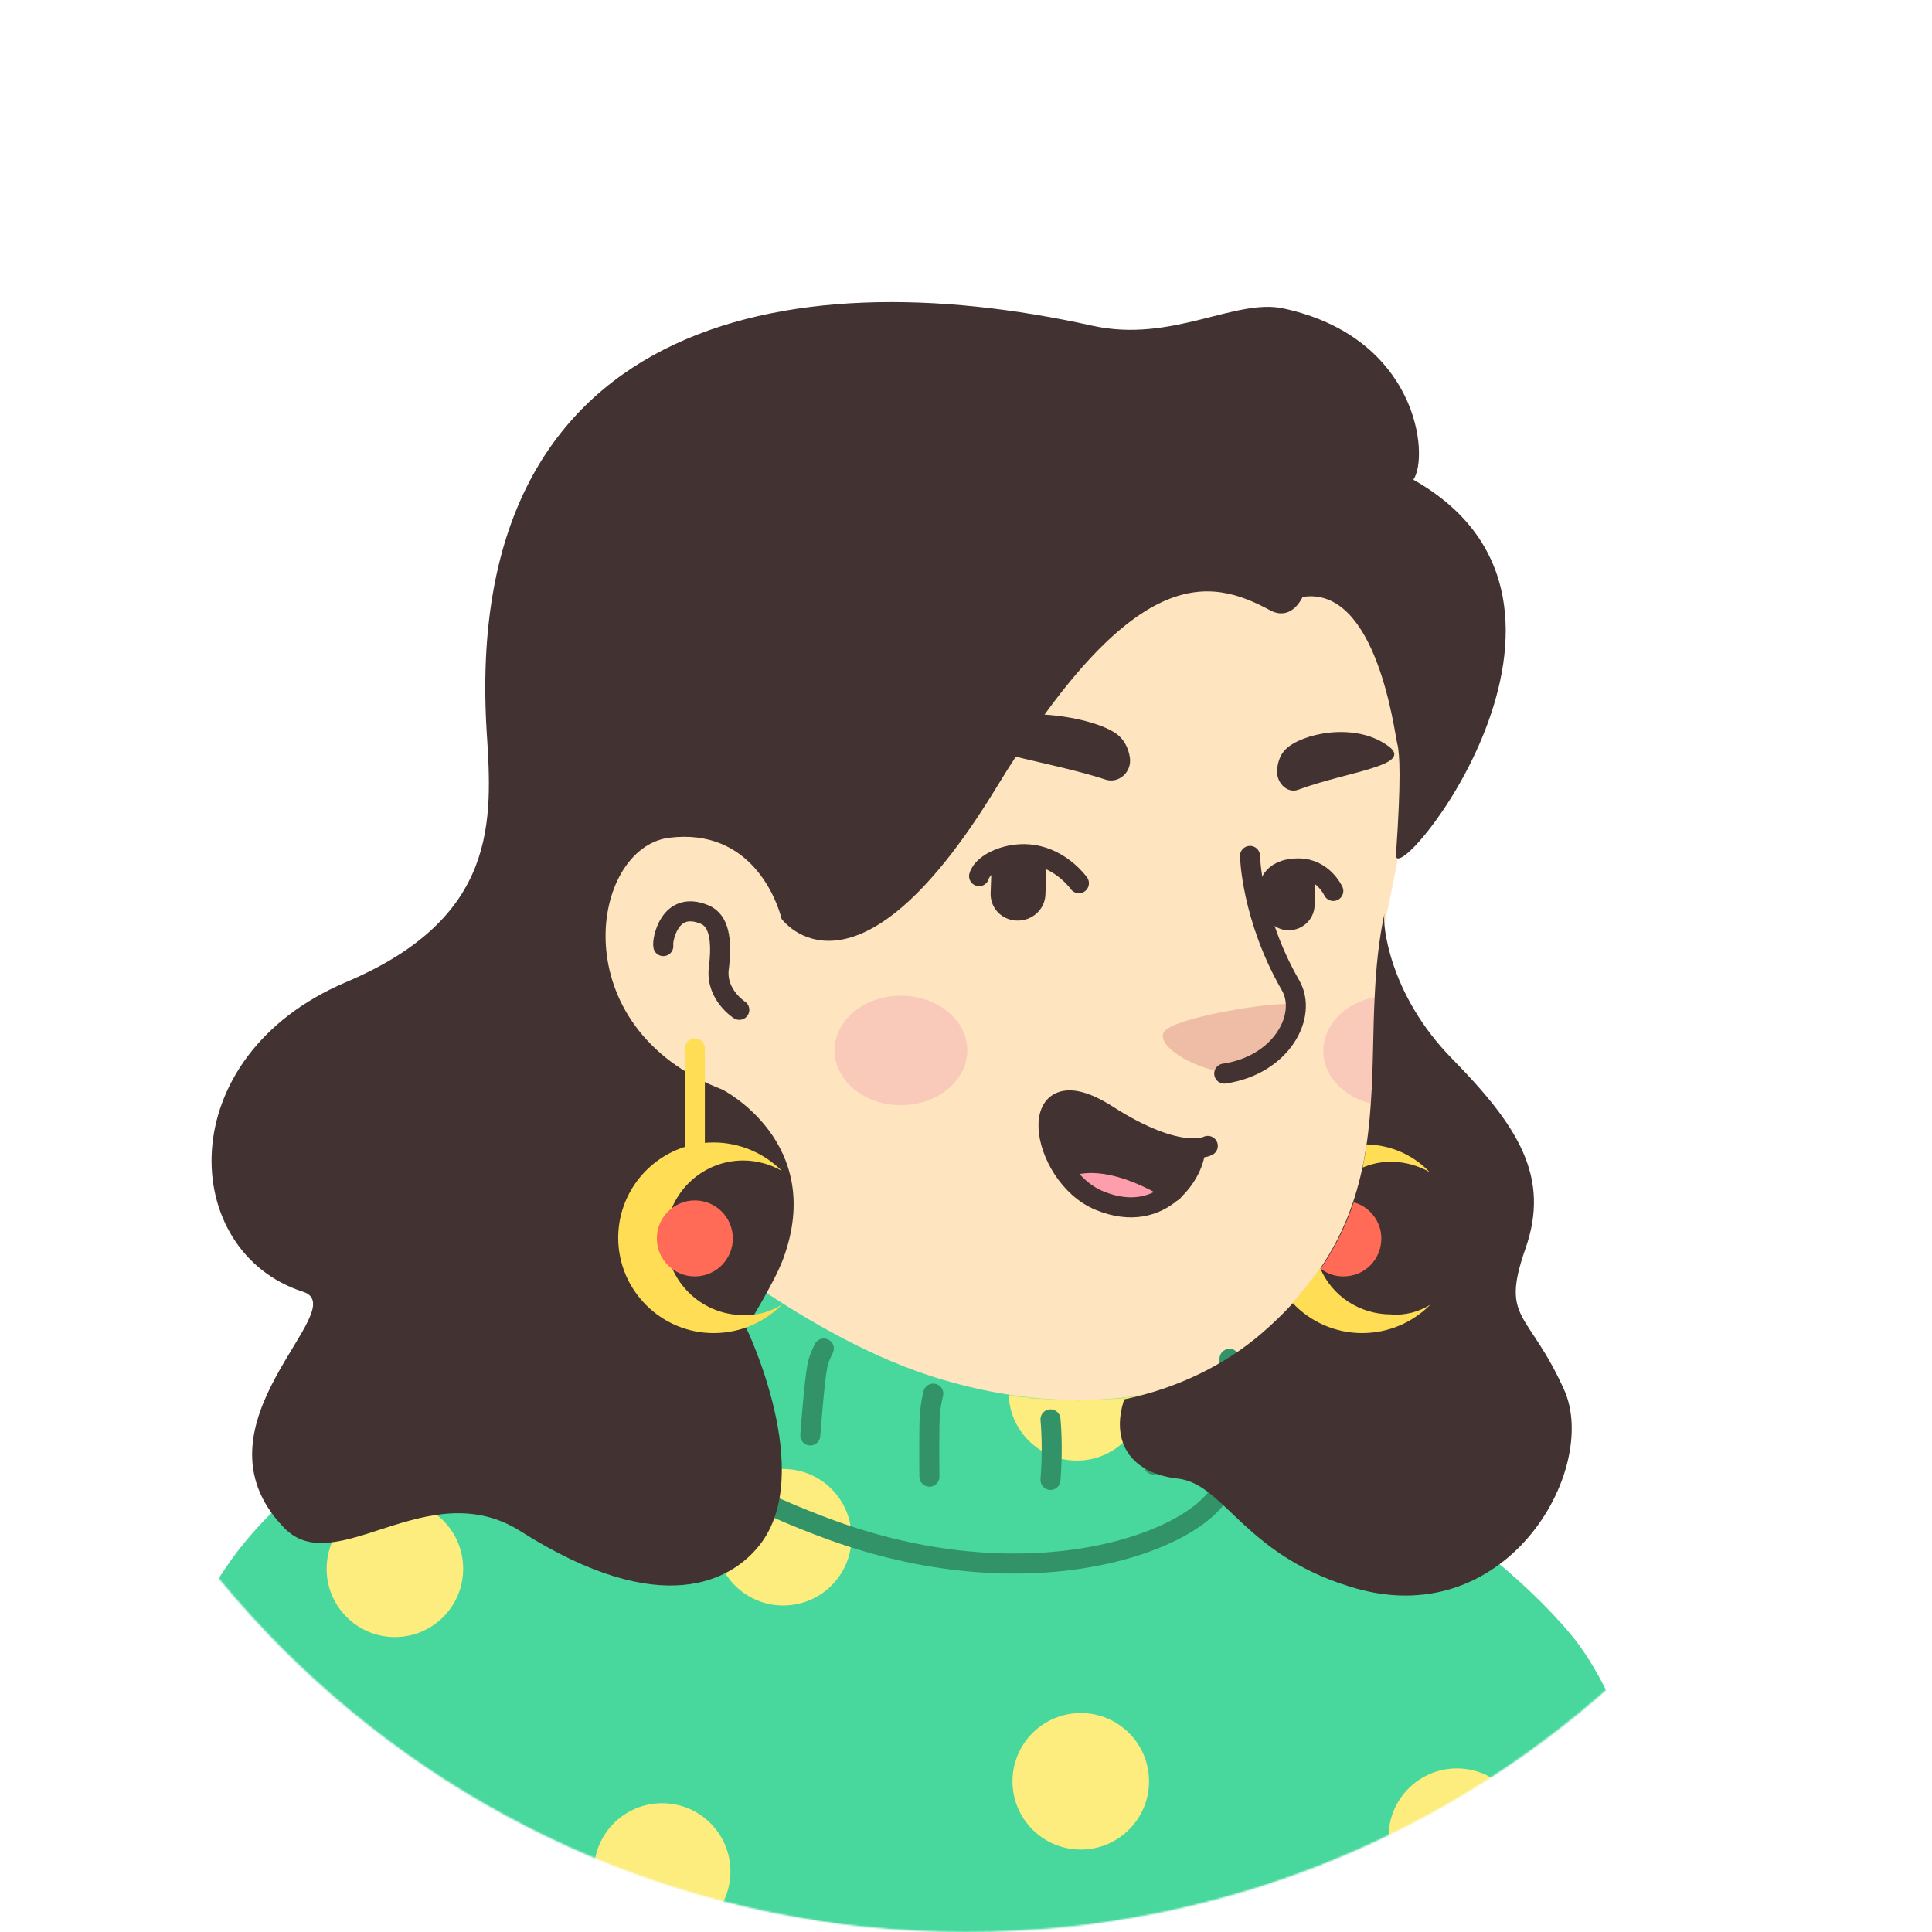 <svg width="1300" height="1300" viewBox="0 0 1300 1300" fill="none" xmlns="http://www.w3.org/2000/svg">
<mask id="mask0_32_1394" style="mask-type:alpha" maskUnits="userSpaceOnUse" x="0" y="0" width="1300" height="1300">
<path d="M650 1300C290.71 1300 0 1008.86 0 650C0 290.71 291.141 0 650 0C1009.29 0 1300 291.141 1300 650C1300.43 1009.29 1009.29 1300 650 1300Z" fill="#F7C0B5"/>
</mask>
<g mask="url(#mask0_32_1394)">
<path d="M1015.73 1197.33C1012.7 1199.5 1009.23 1201.67 1006.2 1203.83C1002.73 1206 999.695 1208.17 996.228 1209.9C993.195 1211.63 990.595 1213.37 987.562 1215.1C987.128 1215.53 986.695 1215.53 986.262 1215.97C976.295 1222.03 965.895 1227.67 955.495 1232.87C952.462 1234.6 948.995 1236.33 945.962 1237.63C945.962 1237.63 945.528 1238.07 945.095 1238.07C941.628 1239.8 938.162 1241.53 934.695 1243.27C927.762 1246.73 920.395 1249.77 913.462 1252.8C909.995 1254.53 906.095 1255.83 902.628 1257.13C899.162 1258.43 895.262 1260.17 891.795 1261.47C888.328 1262.77 884.428 1264.5 880.962 1265.8C880.962 1265.8 880.962 1265.8 880.528 1265.8C877.062 1267.1 873.162 1268.4 869.695 1269.7C861.895 1272.3 853.662 1274.9 845.862 1277.5C843.262 1278.37 840.228 1279.23 837.628 1280.1C829.395 1282.7 821.162 1284.87 812.928 1286.6C809.895 1287.47 806.862 1287.9 803.395 1288.77C795.595 1290.5 787.362 1292.23 779.562 1293.97C777.828 1294.4 776.528 1294.4 774.795 1294.83C772.195 1295.27 769.162 1295.7 766.562 1296.13C762.662 1296.57 759.195 1297.43 755.295 1297.87C753.562 1298.3 751.828 1298.3 750.095 1298.73C747.928 1299.17 745.328 1299.6 742.728 1299.6C735.795 1300.47 728.428 1301.33 721.495 1302.2C719.328 1302.63 716.728 1302.63 714.562 1303.07H714.128C711.095 1303.5 708.062 1303.5 705.028 1303.93C701.995 1304.37 698.962 1304.37 695.928 1304.37C694.195 1304.37 692.028 1304.8 690.295 1304.8C686.828 1304.8 683.795 1305.23 680.762 1305.23C676.428 1305.23 672.528 1305.67 668.195 1305.67C663.862 1305.67 659.962 1305.67 655.628 1305.67C652.595 1305.67 649.562 1305.67 646.528 1305.67C464.095 1303.07 299.428 1225.5 182.428 1102.43C182.428 1102.43 182.428 1102 181.995 1102C195.428 1075.57 245.262 1027.9 297.262 988.466C363.128 938.633 456.295 907.866 456.295 907.866C456.295 907.866 517.395 897.899 744.028 945.133C916.928 981.533 990.595 1129.3 1015.73 1197.33Z" fill="#FEE4BF"/>
<path d="M792.127 1065.17C783.027 1109.8 724.094 1136.23 624.86 1096.37C503.094 1046.97 456.294 907.866 456.294 907.866C449.794 808.199 434.627 722.832 434.627 722.832C575.46 710.699 741.86 875.366 741.86 875.366L760.927 956.832C762.66 963.766 766.127 969.832 771.327 974.166C780.427 989.766 798.194 1036.57 792.127 1065.17Z" fill="#FEE4BF"/>
<path d="M771.328 974.599C688.562 970.266 627.462 958.133 562.028 840.699C617.495 889.666 682.928 908.299 751.828 916.966L760.928 956.832C762.662 964.199 766.128 970.266 771.328 974.599Z" fill="#EFBDA5"/>
<path d="M942.497 452.432C950.297 488.832 954.197 518.299 932.964 615.366C911.73 712.432 952.464 809.499 850.197 898.332C781.297 958.132 660.83 969.399 564.63 903.966C532.13 881.866 502.23 851.099 477.964 810.799C458.897 779.166 436.797 749.266 412.097 721.966C377.864 684.699 336.697 609.732 357.064 477.132C389.997 261.332 603.63 236.632 729.73 260.466C855.83 284.299 921.264 356.232 942.497 452.432Z" fill="#FEE4BF"/>
<path d="M527.795 621.867C527.795 621.867 514.362 556.867 451.095 564.667C396.495 571.6 377.428 702.467 501.362 738.867" fill="#FEE4BF"/>
<path d="M497.459 679.5C497.459 679.5 481.859 669.533 483.593 652.2C486.193 631.833 483.593 619.266 474.059 615.366C450.226 605.4 445.459 633.133 446.326 636.6" stroke="#423232" stroke-width="13.479" stroke-miterlimit="10" stroke-linecap="round" stroke-linejoin="round"/>
<path d="M828.094 721.533C828.094 721.533 844.561 722.4 860.161 703.767C868.828 693.367 876.194 680.366 871.428 676.466C866.661 672.133 788.228 684.267 783.028 694.667C777.828 705.067 808.161 721.533 828.094 721.533Z" fill="#EFBDA5"/>
<path d="M841.093 575.932C841.093 575.932 841.96 617.098 868.393 663.032C880.093 683.398 862.326 716.765 823.76 722.398" stroke="#423232" stroke-width="13.479" stroke-miterlimit="10" stroke-linecap="round" stroke-linejoin="round"/>
<path opacity="0.42" d="M606.227 743.632C630.877 743.632 650.86 727.142 650.86 706.799C650.86 686.457 630.877 669.966 606.227 669.966C581.577 669.966 561.594 686.457 561.594 706.799C561.594 727.142 581.577 743.632 606.227 743.632Z" fill="#F2A5B2"/>
<path opacity="0.42" d="M926.028 670.833C924.728 695.099 925.161 718.933 923.428 742.766C904.361 738.433 890.494 724.133 890.494 707.233C890.494 689.033 905.661 674.299 926.028 670.833Z" fill="#F2A5B2"/>
<path d="M780.521 936C780.521 936 715.521 955.066 625.388 925.6C535.255 896.133 447.288 818.566 447.288 818.566C447.288 818.566 418.688 819 407.855 840.666C397.455 862.333 397.888 906.966 381.421 919.1C377.521 921.7 366.688 924.733 350.655 929.066C324.655 936.433 286.088 947.7 247.088 969.8C218.055 986.266 188.588 1008.37 163.888 1038.7C152.621 1052.57 142.655 1068.17 133.988 1085.93C65.521 1225.03 94.988 1420.03 94.988 1420.03H1154.05C1154.05 1420.03 1123.29 1179.1 1056.99 1099.8C990.688 1020.5 864.155 956.366 826.888 939.466V914.333C827.322 914.333 804.355 929.5 780.521 936Z" fill="#48D89E"/>
<mask id="mask1_32_1394" style="mask-type:alpha" maskUnits="userSpaceOnUse" x="88" y="818" width="1067" height="603">
<path d="M780.521 936C780.521 936 715.521 955.066 625.388 925.6C535.255 896.133 447.288 818.566 447.288 818.566C447.288 818.566 418.688 819 407.855 840.666C397.455 862.333 397.888 906.966 381.421 919.1C377.521 921.7 366.688 924.733 350.655 929.066C324.655 936.433 286.088 947.7 247.088 969.8C218.055 986.266 188.588 1008.37 163.888 1038.7C152.621 1052.57 142.655 1068.17 133.988 1085.93C65.521 1225.03 94.988 1420.03 94.988 1420.03H1154.05C1154.05 1420.03 1123.29 1179.1 1056.99 1099.8C990.688 1020.5 864.155 956.366 826.888 939.466V914.333C827.322 914.333 804.355 929.5 780.521 936Z" fill="#48D89E"/>
</mask>
<g mask="url(#mask1_32_1394)">
<path d="M265.72 1101.53C291.089 1101.53 311.654 1080.97 311.654 1055.6C311.654 1030.23 291.089 1009.67 265.72 1009.67C240.352 1009.67 219.787 1030.23 219.787 1055.6C219.787 1080.97 240.352 1101.53 265.72 1101.53Z" fill="#FCED7E"/>
<path d="M527.022 1080.3C552.391 1080.3 572.956 1059.73 572.956 1034.37C572.956 1009 552.391 988.433 527.022 988.433C501.654 988.433 481.089 1009 481.089 1034.37C481.089 1059.73 501.654 1080.3 527.022 1080.3Z" fill="#FCED7E"/>
<path d="M724.62 982.799C749.988 982.799 770.553 962.234 770.553 936.866C770.553 911.498 749.988 890.933 724.62 890.933C699.252 890.933 678.687 911.498 678.687 936.866C678.687 962.234 699.252 982.799 724.62 982.799Z" fill="#FCED7E"/>
<path d="M445.553 1305.2C470.922 1305.2 491.487 1284.63 491.487 1259.27C491.487 1233.9 470.922 1213.33 445.553 1213.33C420.185 1213.33 399.62 1233.9 399.62 1259.27C399.62 1284.63 420.185 1305.2 445.553 1305.2Z" fill="#FCED7E"/>
<path d="M980.288 1281.8C1005.66 1281.8 1026.22 1261.23 1026.22 1235.87C1026.22 1210.5 1005.66 1189.93 980.288 1189.93C954.92 1189.93 934.354 1210.5 934.354 1235.87C934.354 1261.23 954.92 1281.8 980.288 1281.8Z" fill="#FCED7E"/>
<path d="M727.222 1244.53C752.591 1244.53 773.156 1223.97 773.156 1198.6C773.156 1173.23 752.591 1152.67 727.222 1152.67C701.854 1152.67 681.289 1173.23 681.289 1198.6C681.289 1223.97 701.854 1244.53 727.222 1244.53Z" fill="#FCED7E"/>
<path d="M944.753 1058.2C970.121 1058.2 990.686 1037.63 990.686 1012.27C990.686 986.898 970.121 966.333 944.753 966.333C919.384 966.333 898.819 986.898 898.819 1012.27C898.819 1037.63 919.384 1058.2 944.753 1058.2Z" fill="#FCED7E"/>
</g>
<path d="M827.321 939.467C827.321 939.467 832.955 978.467 822.988 1000.57C806.955 1036.97 695.588 1078.57 560.821 1030.03C453.788 991.467 401.355 938.167 400.055 929.934" stroke="#329369" stroke-width="13.479" stroke-miterlimit="10" stroke-linecap="round" stroke-linejoin="round"/>
<path d="M481.086 862.767C478.92 865.367 476.753 868.833 475.02 873.167C468.953 887.9 467.22 918.667 467.22 918.667" stroke="#329369" stroke-width="13.479" stroke-miterlimit="10" stroke-linecap="round" stroke-linejoin="round"/>
<path d="M554.322 907.399C552.588 910.866 550.855 914.766 549.988 919.099C547.822 930.366 545.222 965.899 545.222 965.899" stroke="#329369" stroke-width="13.479" stroke-miterlimit="10" stroke-linecap="round" stroke-linejoin="round"/>
<path d="M627.986 937.732C627.119 941.199 626.252 945.532 625.819 950.732C624.952 956.799 625.386 993.632 625.386 993.632" stroke="#329369" stroke-width="13.479" stroke-miterlimit="10" stroke-linecap="round" stroke-linejoin="round"/>
<path d="M706.855 955.066C707.722 965.033 708.155 978.899 706.855 995.799" stroke="#329369" stroke-width="13.479" stroke-miterlimit="10" stroke-linecap="round" stroke-linejoin="round"/>
<path d="M773.156 951.6C774.456 959.833 775.756 971.1 776.19 985.4" stroke="#329369" stroke-width="13.479" stroke-miterlimit="10" stroke-linecap="round" stroke-linejoin="round"/>
<path d="M433.852 820.299C423.452 824.199 409.586 834.599 404.386 864.933" stroke="#329369" stroke-width="13.479" stroke-miterlimit="10" stroke-linecap="round" stroke-linejoin="round"/>
<path d="M878.454 965.034C856.354 952.901 838.154 944.234 827.32 939.467V914.334" stroke="#329369" stroke-width="13.479" stroke-miterlimit="10" stroke-linecap="round" stroke-linejoin="round"/>
<path d="M683.942 619.44C673.542 619.006 665.742 610.34 666.609 599.94L667.042 587.806C667.475 577.406 676.142 569.606 686.542 570.473C696.942 570.906 704.742 579.573 703.875 589.973L703.442 602.106C703.009 612.073 694.342 619.873 683.942 619.44Z" fill="#423232"/>
<path d="M866.375 625.939C856.842 625.506 849.475 617.272 849.909 607.739L850.342 596.472C850.775 586.939 859.009 579.572 868.542 580.005C878.075 580.439 885.442 588.672 885.009 598.205L884.575 609.472C884.142 619.005 875.909 626.372 866.375 625.939Z" fill="#423232"/>
<path d="M725.974 594.305C725.974 594.305 714.708 578.272 695.208 575.238C679.174 572.638 661.408 580.438 658.808 589.538" stroke="#423232" stroke-width="13.479" stroke-miterlimit="10" stroke-linecap="round" stroke-linejoin="round"/>
<path d="M853.809 598.207C853.809 598.207 853.809 584.34 873.742 584.34C890.209 584.34 897.142 599.507 897.142 599.507" stroke="#423232" stroke-width="13.479" stroke-miterlimit="10" stroke-linecap="round" stroke-linejoin="round"/>
<path d="M743.744 524.54C752.844 527.573 761.944 519.34 760.21 509.373C759.344 504.173 757.177 498.973 752.844 495.073C739.844 483.373 686.11 472.973 653.61 488.14C625.01 502.006 702.144 510.673 743.744 524.54Z" fill="#423232"/>
<path d="M873.308 531.473C865.941 534.073 858.141 526.273 859.441 517.173C859.874 512.406 861.608 507.64 865.074 504.173C875.474 493.773 911.008 485.54 933.541 501.573C953.041 515.006 907.108 518.906 873.308 531.473Z" fill="#423232"/>
<path d="M804.159 772.845C804.608 780.034 799.216 792.614 789.332 801.599C738.563 770.599 715.649 786.773 715.649 786.773C697.678 759.367 701.721 722.076 745.302 750.381C775.853 769.7 794.274 772.845 804.159 772.845Z" fill="#423232"/>
<path d="M789.333 801.6C778.55 811.035 762.376 816.876 740.361 807.89C730.028 803.847 721.94 795.759 715.65 786.774C715.65 786.774 738.564 770.599 789.333 801.6Z" fill="#FE9DAB"/>
<path d="M812.694 771.048C812.694 771.048 793.824 781.382 745.301 750.381C687.343 713.09 699.025 791.266 739.91 807.889C782.592 825.412 804.607 787.222 804.158 772.845" stroke="#423232" stroke-width="13.479" stroke-miterlimit="10" stroke-linecap="round" stroke-linejoin="round"/>
<path d="M715.65 786.774C715.65 786.774 738.564 770.599 789.333 801.6" stroke="#423232" stroke-width="13.479" stroke-miterlimit="10" stroke-linecap="round" stroke-linejoin="round"/>
<path d="M1052.43 935.09C1028.17 881.356 1009.53 888.723 1026.43 840.19C1043.33 792.09 1021.67 757.856 977.033 712.356C934.566 669.023 930.233 621.79 931.533 614.856C927.633 633.056 925.899 651.69 925.033 669.89C923.733 694.156 924.166 717.99 922.433 741.823C918.966 795.123 906.399 847.557 849.199 896.957C824.066 918.623 791.999 934.223 756.466 941.59C746.933 970.623 761.233 991.423 792.433 994.89C823.633 998.357 836.633 1045.16 907.266 1067.26C1013 1101.49 1076.7 988.823 1052.43 935.09Z" fill="#423232"/>
<path d="M854.835 410.756C863.935 415.523 871.735 411.19 876.501 401.656C926.768 393.856 938.468 494.39 940.201 500.456C941.935 506.956 942.801 525.156 939.335 574.99C937.168 602.723 1098.37 405.99 951.035 322.79C961.868 306.756 954.068 227.023 863.501 207.523C831.001 200.59 788.535 230.923 735.235 219.223C526.801 172.856 310.568 217.056 327.468 492.223C331.368 552.456 335.268 617.456 233.001 660.79C114.268 711.056 120.334 842.356 203.968 869.223C238.635 880.49 124.234 958.489 190.968 1027.82C225.635 1064.22 287.601 990.556 350.435 1030.42C445.335 1090.66 492.568 1063.36 511.201 1039.52C549.335 990.99 502.101 893.489 502.101 893.489C502.101 893.489 520.735 863.59 526.801 847.556C556.268 768.69 486.068 733.156 486.068 733.156C377.735 691.556 397.235 570.656 450.101 563.723C505.568 556.79 522.901 606.19 525.935 618.323C525.935 618.323 574.901 685.923 669.368 531.656C762.968 377.39 814.101 388.656 854.835 410.756Z" fill="#423232"/>
<path d="M467.543 705.466V779.133" stroke="#FFDE55" stroke-width="13.479" stroke-miterlimit="10" stroke-linecap="round" stroke-linejoin="round"/>
<path d="M526.042 877.935C514.342 889.635 498.309 897.002 480.109 897.002C445.009 897.002 415.976 868.402 415.976 832.868C415.976 797.768 444.576 768.735 480.109 768.735C497.876 768.735 514.342 776.102 526.042 787.802C518.242 783.468 509.576 780.868 500.042 780.868C471.442 780.868 448.042 804.268 448.042 832.868C448.042 861.468 471.442 884.868 500.042 884.868C509.576 885.302 518.242 882.701 526.042 877.935Z" fill="#FFDE55"/>
<path d="M467.543 858.867C481.663 858.867 493.11 847.421 493.11 833.301C493.11 819.18 481.663 807.734 467.543 807.734C453.423 807.734 441.977 819.18 441.977 833.301C441.977 847.421 453.423 858.867 467.543 858.867Z" fill="#FF6B57"/>
<path d="M961.979 788.667C954.179 784.334 945.512 781.734 935.979 781.734C929.045 781.734 922.979 783.034 916.912 785.634C917.779 780.434 919.079 775.234 919.512 770.034C936.412 770.467 951.145 777.4 961.979 788.667Z" fill="#FFDE55"/>
<path d="M962.409 877.933C950.709 889.633 934.676 897 916.476 897C898.276 897 881.376 889.2 869.676 876.633C876.609 868.833 882.676 861.033 888.309 853.233C896.109 871.866 914.742 884.433 935.976 884.433C945.509 885.3 954.609 882.7 962.409 877.933Z" fill="#FFDE55"/>
<path d="M929.477 833.301C929.477 847.601 918.211 858.868 903.911 858.868C898.277 858.868 893.077 857.135 888.744 853.668C898.711 838.935 906.078 823.768 910.844 809.035C921.244 811.635 929.477 821.601 929.477 833.301Z" fill="#FF6B57"/>
</g>
</svg>
